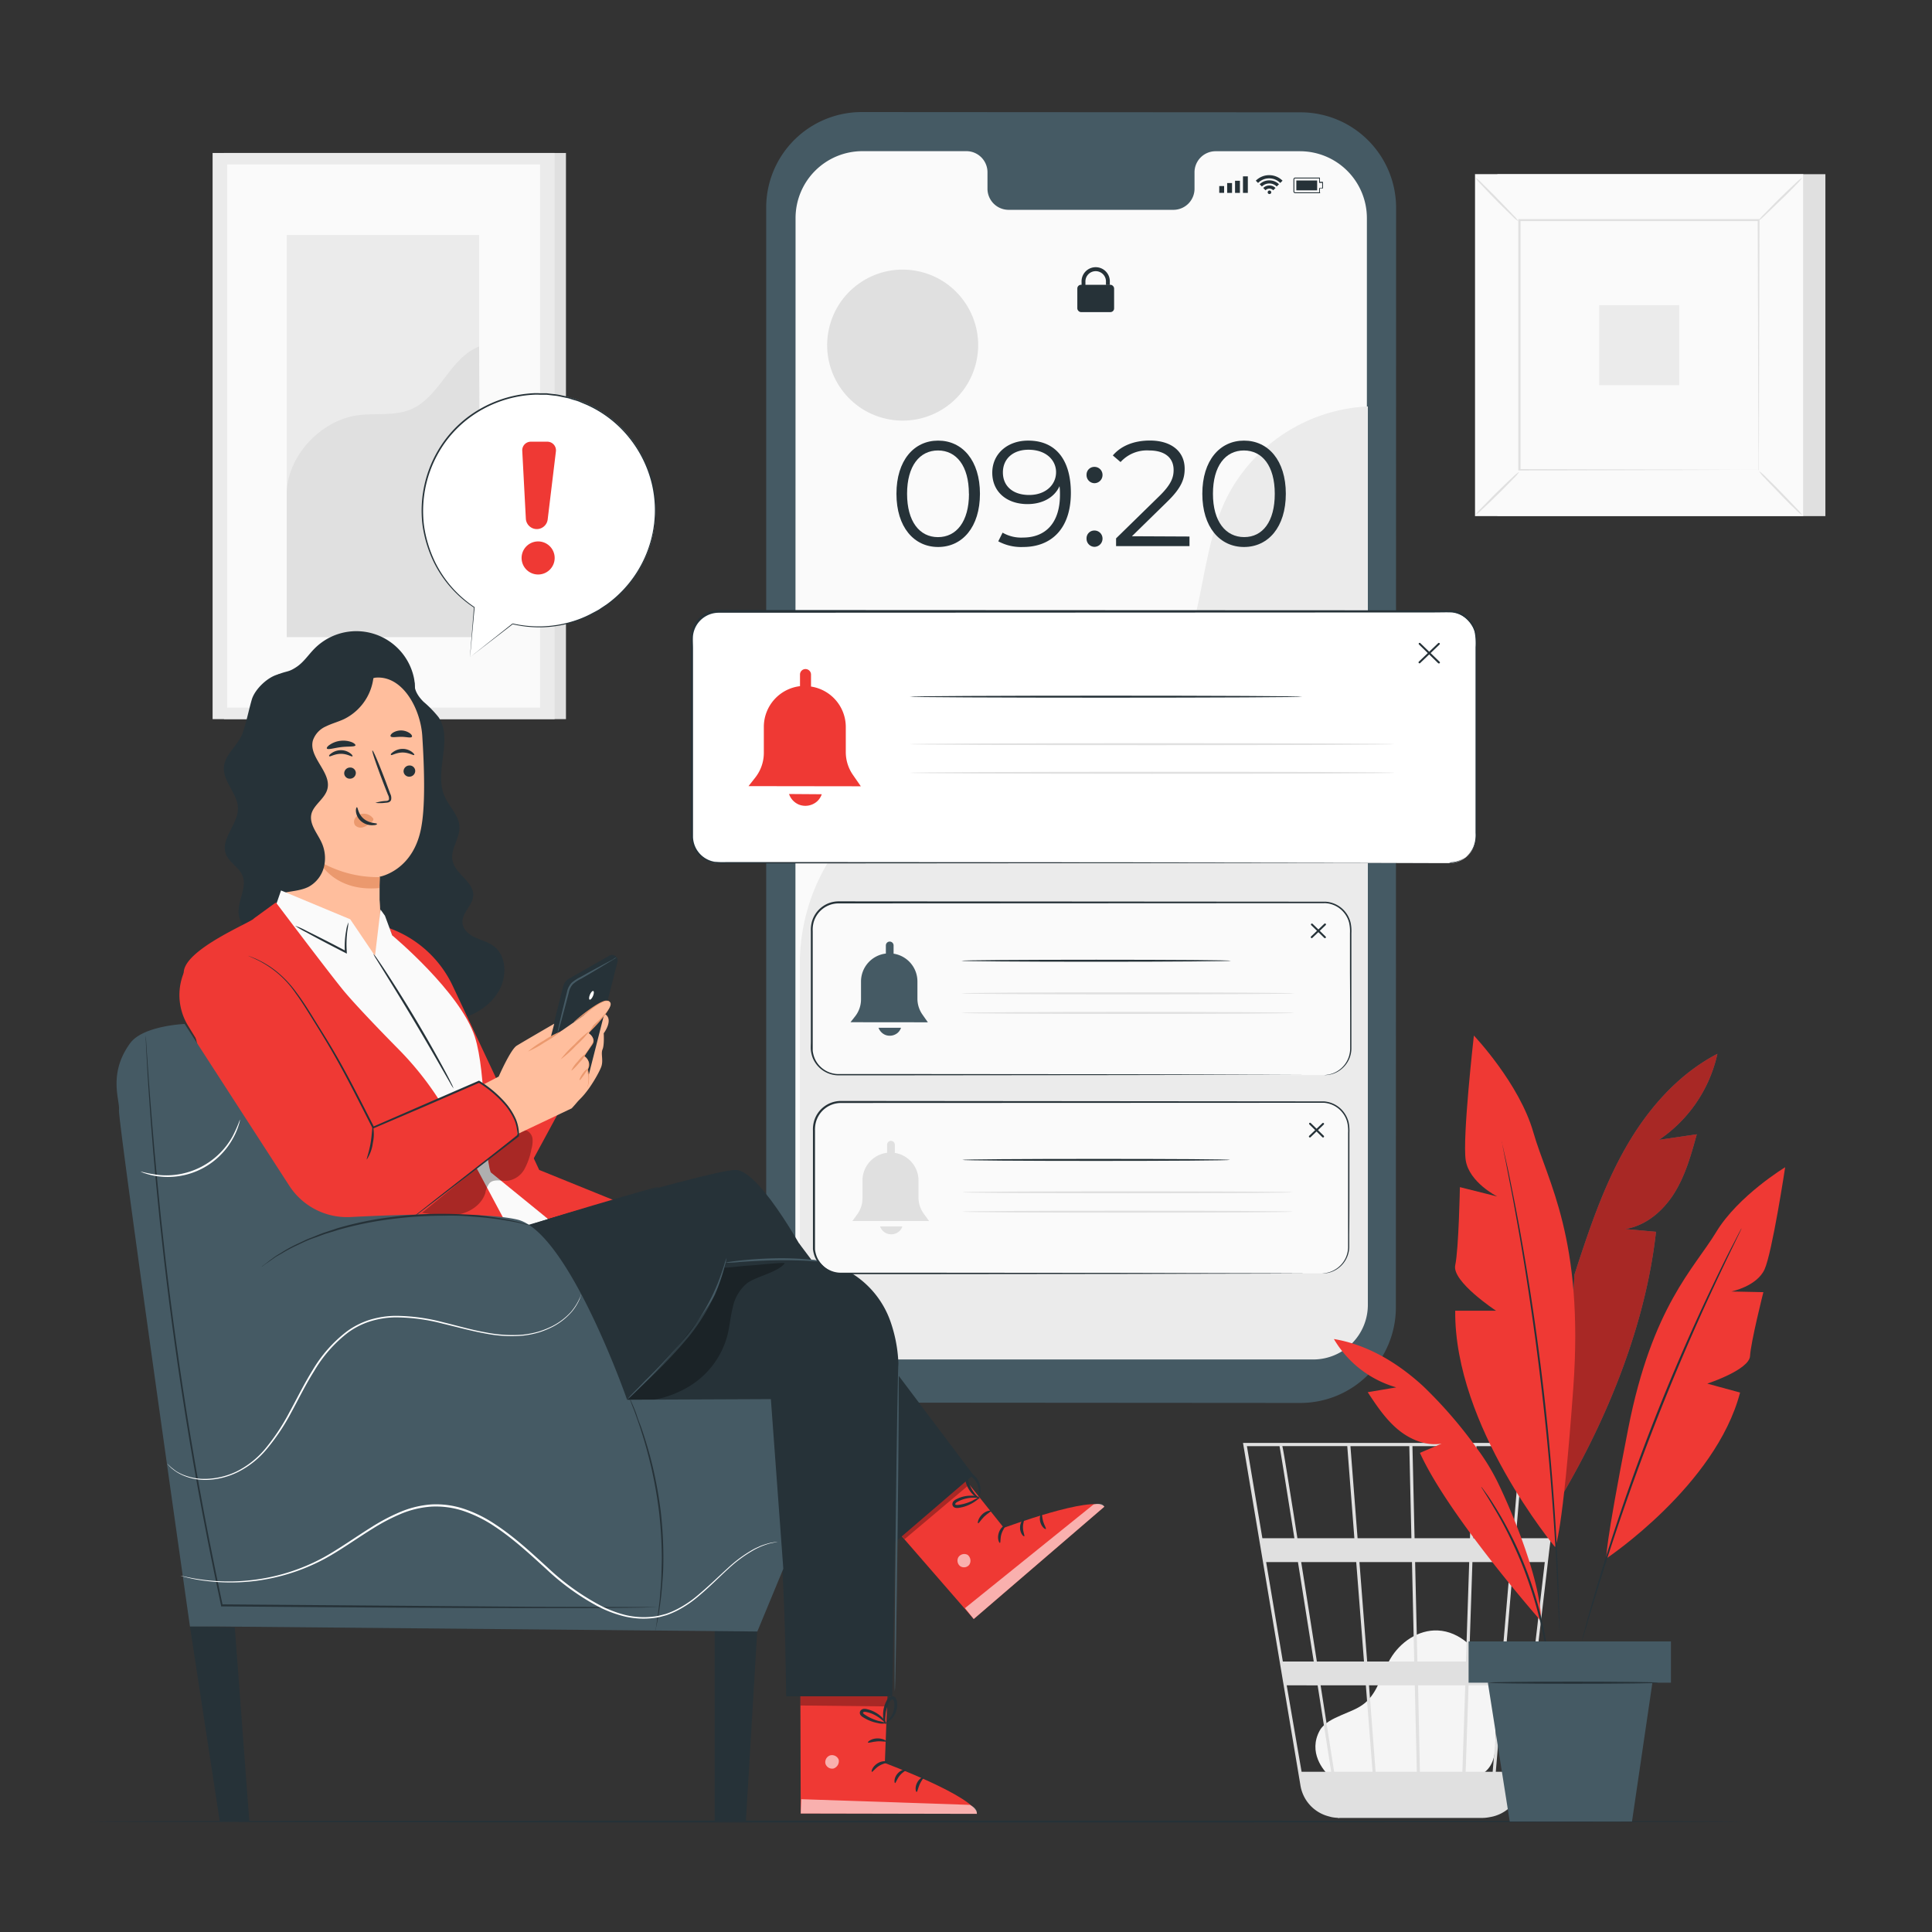 <svg xmlns="http://www.w3.org/2000/svg" viewBox="0 0 500 500"><rect x="0" y="0" width="500" height="500" fill="#333333" stroke="none"/><g id="freepik--background-complete--inject-52"><rect x="57.96" y="39.59" width="88.51" height="146.52" style="fill:#e0e0e0"></rect><rect x="55.02" y="39.59" width="88.51" height="146.52" style="fill:#ebebeb"></rect><rect x="58.79" y="42.56" width="80.98" height="140.57" style="fill:#fafafa"></rect><rect x="74.21" y="60.83" width="49.79" height="104.04" style="fill:#ebebeb"></rect><path d="M74.21,128.05c-.12-9.72,8.62-19.21,18.24-20.56,4.59-.65,9.47.26,13.76-1.5,7.65-3.14,10.09-13.31,17.79-16.32l.35,75.2H74.21Z" style="fill:#e0e0e0"></path><rect x="387.52" y="45.08" width="84.89" height="88.49" style="fill:#e0e0e0"></rect><rect x="381.77" y="45.08" width="84.89" height="88.49" style="fill:#fafafa"></rect><path d="M466.68,133.59H381.74V45.05h84.94Zm-84.89-.05h84.84V45.1H381.79Z" style="fill:#e0e0e0"></path><rect x="393.18" y="56.97" width="62.07" height="64.7" style="fill:#fafafa"></rect><path d="M393.18,122.1a9.77,9.77,0,0,1-1.53,1.78c-1,1.05-2.39,2.46-3.95,4s-3,2.91-4.05,3.88a9.63,9.63,0,0,1-1.8,1.5,10.18,10.18,0,0,1,1.53-1.78c1-1,2.38-2.46,3.95-4s3-2.92,4.06-3.89A9.82,9.82,0,0,1,393.18,122.1Z" style="fill:#e0e0e0"></path><path d="M455.25,121.94a10.63,10.63,0,0,1,1.78,1.53c1,1,2.46,2.39,4,4s2.9,3,3.88,4.06a9.43,9.43,0,0,1,1.49,1.79,10,10,0,0,1-1.77-1.52c-1.05-1-2.47-2.39-4-4s-2.92-3-3.89-4.06A9.44,9.44,0,0,1,455.25,121.94Z" style="fill:#e0e0e0"></path><path d="M455.08,57.15a9.77,9.77,0,0,1,1.53-1.78c1-1,2.38-2.47,3.94-4s3-2.91,4.06-3.89A10.38,10.38,0,0,1,466.4,46a10,10,0,0,1-1.52,1.77c-1,1.05-2.39,2.47-4,4s-3,2.92-4.06,3.89A11.09,11.09,0,0,1,455.08,57.15Z" style="fill:#e0e0e0"></path><path d="M393,57.3a9.77,9.77,0,0,1-1.78-1.53c-1.05-1-2.46-2.38-4-3.94s-2.91-3-3.88-4.06a10.21,10.21,0,0,1-1.5-1.79,9.8,9.8,0,0,1,1.78,1.52c1,1,2.46,2.39,4,4s2.92,3,3.89,4.06A9.86,9.86,0,0,1,393,57.3Z" style="fill:#e0e0e0"></path><path d="M455.08,121.67a1.92,1.92,0,0,1,0-.31c0-.22,0-.52,0-.91,0-.81,0-2,0-3.49,0-3.06,0-7.52-.06-13.18,0-11.34-.07-27.48-.12-46.81l.24.24-61.89,0h0l.27-.28c0,23.75,0,46,0,64.7l-.24-.23,44.82.12,12.58.06,3.34,0h1.16a1.45,1.45,0,0,1-.28,0H454l-3.29,0-12.53.06-45,.12h-.24v-.24c0-18.73,0-40.95,0-64.7V56.7h.29l61.89,0h.24V57c-.06,19.4-.1,35.59-.13,47,0,5.64,0,10.08-.06,13.13q0,2.25,0,3.45c0,.37,0,.66,0,.87S455.08,121.68,455.08,121.67Z" style="fill:#e0e0e0"></path><rect x="413.86" y="78.97" width="20.71" height="20.71" style="fill:#ebebeb"></rect><path d="M344.2,459.75c-1.76-1.51-5.7-6.3-2.66-11.88,1.11-2,3.48-3.06,5.61-4s4.39-1.68,6.16-3.19c3.34-2.84,4.26-7.55,6.48-11.34,2.54-4.35,7.29-7.61,12.31-7.38,5.74.26,10.53,4.95,12.7,10.3s2.25,11.29,2.3,17.07c0,3.19-.12,6.79-2.47,8.95-2.16,2-5.41,2-8.35,1.92l-31.39-1" style="fill:#f5f5f5"></path><path d="M404.25,373.43H321.69l14.87,88.67a9.9,9.9,0,0,0,7.05,7.9l.29.08c.24.06.48.14.73.19a10.41,10.41,0,0,0,1.68.19l0,.09.4-.07h36.8a10.4,10.4,0,0,0,2-.2,9.94,9.94,0,0,0,8.35-8.67l7.17-61.1.32-2.43h0l2.83-24.19ZM388.67,430H380.2l.86-25.73h9.81Zm3-25.73h8.12l-3,25.73H389.5Zm-24.2,54.26L367,436.16h12.21l-.75,22.36ZM354.3,436.16h11.85l.52,22.36H356Zm.92,22.36h-9.94c-.95-6-2.18-13.88-3.51-22.36h11.71ZM353.82,430l-2-25.73h13.6L366,430Zm13,0-.59-25.73h14L379.38,430Zm-.73-31.91-.55-23.83h15.68l-.79,23.83Zm-.82,0H351.34l-1.85-23.83h15.24Zm-14.76,0H335.77c-.52-3.29-1-6.4-1.46-9.21-1.54-9.63-2.12-13.26-2.44-14.62h16.8Zm.48,6.18L353,430H340.8c-.41-2.61-.82-5.25-1.24-7.89-.95-6.08-1.91-12.15-2.81-17.84ZM340,430h-8l-4.32-25.73h8.23C337.18,412.21,338.57,421.06,340,430Zm1,6.17c1.22,7.74,2.41,15.37,3.51,22.36h-7.66L333,436.16Zm38.31,22.36.75-22.36h8.15l-1.91,22.36Zm2-60.44.79-23.83h11.39l-2,23.83Zm-50.17-23.83c.33,1.72,1.83,11.1,3.85,23.83h-8.29l-4-23.83Zm62.35,84.27h-6.38L389,436.16h7.09Zm7.09-60.44h-8.31l2-23.83h9.07Z" style="fill:#e0e0e0"></path></g><g id="freepik--Floor--inject-52"><path d="M451.24,471.41c0,.15-95.93.26-214.24.26s-214.26-.11-214.26-.26,95.91-.26,214.26-.26S451.24,471.27,451.24,471.41Z" style="fill:#263238"></path></g><g id="freepik--Device--inject-52"><path d="M336.51,363.08,223,363a24.73,24.73,0,0,1-24.71-24.73l0-284.56A24.73,24.73,0,0,1,223.09,29l113.51.07a24.73,24.73,0,0,1,24.71,24.73l-.06,284.55A24.72,24.72,0,0,1,336.51,363.08Z" style="fill:#455a64"></path><path d="M336.48,39.14h-22a5.46,5.46,0,0,0-5.34,5.58v4a5.46,5.46,0,0,1-5.34,5.58l-42.9,0a5.47,5.47,0,0,1-5.34-5.59v-4a5.47,5.47,0,0,0-5.34-5.59h-27a17.31,17.31,0,0,0-17.33,17.31l-.05,277.75a17.32,17.32,0,0,0,17.3,17.32l113.28.06a17.31,17.31,0,0,0,17.33-17.31l0-277.75A17.32,17.32,0,0,0,336.48,39.14Z" style="fill:#fafafa"></path><rect x="315.54" y="48.15" width="1.26" height="1.76" style="fill:#263238"></rect><rect x="317.59" y="47.37" width="1.26" height="2.55" style="fill:#263238"></rect><rect x="319.63" y="46.78" width="1.26" height="3.14" style="fill:#263238"></rect><rect x="321.68" y="45.64" width="1.26" height="4.28" style="fill:#263238"></rect><path d="M341.51,50H335.2a.46.46,0,0,1-.46-.45V46.41a.45.45,0,0,1,.45-.45h6.32a.11.11,0,0,1,.08,0,.16.16,0,0,1,0,.09v1h.68a.12.12,0,0,1,.12.12v1.51a.12.12,0,0,1-.12.11h-.68v1A.11.11,0,0,1,341.51,50Zm-.12-3.81h-6.2a.22.22,0,0,0-.22.22v3.14a.22.22,0,0,0,.23.22h6.19v-1a.12.12,0,0,1,.12-.12h.67V47.34h-.67a.11.11,0,0,1-.12-.11Z" style="fill:#263238"></path><polygon points="335.49 49.26 335.49 46.71 340.88 46.71 340.88 47.86 340.88 48.11 340.88 49.26 335.49 49.26" style="fill:#263238"></polygon><path d="M329,49.76a.47.47,0,0,0-.46-.46.46.46,0,0,0-.46.46.45.45,0,0,0,.46.46A.46.46,0,0,0,329,49.76Z" style="fill:#263238"></path><path d="M326.92,48.65l.59.59a1.39,1.39,0,0,1,2,0l.59-.59A2.22,2.22,0,0,0,328.5,48,2.25,2.25,0,0,0,326.92,48.65Z" style="fill:#263238"></path><path d="M328.5,46.68a3.52,3.52,0,0,0-2.5,1l.58.59a2.72,2.72,0,0,1,3.83,0l.59-.59A3.54,3.54,0,0,0,328.5,46.68Z" style="fill:#263238"></path><path d="M325,46.76l.59.59a4.06,4.06,0,0,1,5.74,0l.59-.59a4.9,4.9,0,0,0-6.92,0Z" style="fill:#263238"></path><rect x="278.81" y="73.7" width="9.52" height="7.07" rx="0.95" style="fill:#263238"></rect><path d="M280.91,74.16h-1V73a3.66,3.66,0,1,1,7.31,0v.76h-1V73a2.66,2.66,0,1,0-5.31,0Z" style="fill:#263238"></path><path d="M207,248.89a51,51,0,0,1,26.18-44c11-6,23.82-7.56,36.05-10.37s24.91-7.45,32.47-17.46c10.22-13.53,8.27-32.76,15.65-48A43.19,43.19,0,0,1,354,105.19V337.7a14.13,14.13,0,0,1-14.13,14.13H221.15A14.14,14.14,0,0,1,207,337.7Z" style="fill:#ebebeb"></path><path d="M232,127.79c0-8.62,4.52-13.76,10.79-13.76s10.82,5.14,10.82,13.76-4.56,13.77-10.82,13.77S232,136.41,232,127.79Zm18.75,0c0-7.23-3.25-11.21-8-11.21s-8,4-8,11.21,3.25,11.22,8,11.22S250.77,135,250.77,127.79Z" style="fill:#263238"></path><path d="M277.14,127.56c0,9.2-5,14-12.37,14a12.45,12.45,0,0,1-6.42-1.47l1.12-2.24a9.56,9.56,0,0,0,5.26,1.27c5.84,0,9.59-3.75,9.59-11.1,0-.61,0-1.39-.12-2.2-1.35,3-4.52,4.64-8.27,4.64-5.38,0-9.13-3.17-9.13-8.12s4-8.31,9.24-8.31C273.23,114,277.14,119,277.14,127.56Zm-3.83-5.37c0-3-2.47-5.8-7.15-5.8-3.91,0-6.61,2.28-6.61,5.87s2.63,5.84,6.8,5.84S273.31,125.55,273.31,122.19Z" style="fill:#263238"></path><path d="M281.2,122.92a2,2,0,0,1,2.05-2.09,2.07,2.07,0,0,1,2.08,2.09,2.11,2.11,0,0,1-2.08,2.13A2.08,2.08,0,0,1,281.2,122.92Zm0,16.47a2,2,0,0,1,2.05-2.09,2.07,2.07,0,0,1,2.08,2.09,2.11,2.11,0,0,1-2.08,2.13A2.08,2.08,0,0,1,281.2,139.39Z" style="fill:#263238"></path><path d="M307.84,138.85v2.48h-19v-2l11.25-11c3.06-3,3.64-4.83,3.64-6.69,0-3.13-2.21-5.06-6.34-5.06a9.2,9.2,0,0,0-7.39,3l-2-1.71c2.09-2.47,5.45-3.86,9.59-3.86,5.49,0,9,2.78,9,7.3,0,2.6-.81,4.92-4.45,8.47l-9.2,9Z" style="fill:#263238"></path><path d="M311.16,127.79c0-8.62,4.52-13.76,10.79-13.76s10.82,5.14,10.82,13.76-4.56,13.77-10.82,13.77S311.16,136.41,311.16,127.79Zm18.75,0c0-7.23-3.25-11.21-8-11.21s-8,4-8,11.21S317.23,139,322,139,329.91,135,329.91,127.79Z" style="fill:#263238"></path><circle cx="233.63" cy="89.32" r="19.54" transform="translate(97.19 298.96) rotate(-77.87)" style="fill:#e0e0e0"></circle></g><g id="freepik--Character--inject-52"><path d="M127.65,244.76c-1.41-1-3.15-1.42-4.72-2.16s-3.09-2-3.24-3.76c-.21-2.56,2.61-4.49,2.78-7,.23-3.61-4.65-5.58-5.36-9.12-.59-2.94,1.9-5.71,1.8-8.71s-2.7-5.23-3.88-8c-2.76-6.38,2.32-14.61-1.53-20.4a28.87,28.87,0,0,0-3.9-4c-1.32-1.32-2.47-3-2.31-4.91l-7.22-3.28c-2.42-3.7-7.91-3.84-12-2.26s-7.75,4.41-12,5.47c-2.08.51-1.78-2.57-3.88-2.14-2.77.56-6.16,3.79-7,6.47-.84,2.87-1.43,6.05-2.45,8.87-1.13,3.11-4.46,5.28-4.78,8.58-.36,3.84,3.61,7,3.62,10.84,0,4.15-4.58,7.87-3.12,11.76.84,2.22,3.4,3.41,4.3,5.61,1.23,3-1.22,6.38-1,9.65s2.94,5.67,5.51,7.63A115.91,115.91,0,0,0,99.7,261.72c5.07,1.74,10.41,3.07,15.75,2.59s10.71-3,13.51-7.62C131.25,252.94,131.23,247.33,127.65,244.76Z" style="fill:#263238"></path><path d="M107,174.89a15.24,15.24,0,0,0-25.64-7c-1.54,1.56-2.76,3.47-4.58,4.69-2.06,1.39-2.36,1-4.66,1.89s-6.53,7.32-6.46,9.8l-1.15,10.86c.09,2.54,3.36,4,5.76,3.14s4-3.08,5.28-5.28S78,188.41,80.1,187c3.45-2.43,8.13-1.59,12.26-.75s8.92,1.45,12.15-1.27C107.29,182.59,107.89,178.42,107,174.89Z" style="fill:#263238"></path><path d="M109.28,190.39c-.47-7.07-5.17-15.73-12.21-15l-22,5.61a4.14,4.14,0,0,0-3.69,4.21l2.47,53-.16,0s9,18.95,23.48,14.38c2.88-.91.26-8.06.84-11.3l.14,0c0-.38,0-.74,0-1.11a34.78,34.78,0,0,0,.09-7.28h0c0-4.28,0-6,0-6s9-1.52,10.87-13.3C110.1,207.85,109.79,198.24,109.28,190.39Z" style="fill:#ffbe9d"></path><path d="M107.46,199.47A1.51,1.51,0,0,1,106,201a1.45,1.45,0,0,1-1.56-1.36,1.52,1.52,0,0,1,1.46-1.53A1.44,1.44,0,0,1,107.46,199.47Z" style="fill:#263238"></path><path d="M107.2,195.39c-.18.2-1.33-.64-3-.64s-2.81.83-3,.63.1-.45.62-.82a4.17,4.17,0,0,1,2.4-.75,4,4,0,0,1,2.35.76C107.12,195,107.3,195.3,107.2,195.39Z" style="fill:#263238"></path><path d="M92.09,200a1.5,1.5,0,0,1-1.45,1.52,1.44,1.44,0,0,1-1.56-1.36,1.5,1.5,0,0,1,1.45-1.52A1.44,1.44,0,0,1,92.09,200Z" style="fill:#263238"></path><path d="M91.22,195.73c-.18.2-1.33-.65-3-.64s-2.81.83-3,.63.1-.45.62-.83a4.22,4.22,0,0,1,2.4-.74,4,4,0,0,1,2.35.75C91.14,195.29,91.31,195.64,91.22,195.73Z" style="fill:#263238"></path><path d="M97.15,207.78a10.41,10.41,0,0,1,2.64-.49c.41,0,.81-.12.88-.41a2.2,2.2,0,0,0-.28-1.23c-.4-1-.81-2.05-1.24-3.16-1.71-4.49-3-8.19-2.77-8.26s1.72,3.52,3.43,8c.41,1.11.81,2.17,1.18,3.18a2.4,2.4,0,0,1,.22,1.63,1.05,1.05,0,0,1-.68.61,3.35,3.35,0,0,1-.7.1A10.92,10.92,0,0,1,97.15,207.78Z" style="fill:#263238"></path><path d="M98.32,227a30,30,0,0,1-15.79-4.17s3.84,8.08,15.63,7Z" style="fill:#eb996e"></path><path d="M96.47,211.7a2.92,2.92,0,0,0-2.63-1.09,2.66,2.66,0,0,0-1.84,1,1.69,1.69,0,0,0-.13,1.94,2,2,0,0,0,2.14.53,6.11,6.11,0,0,0,2.07-1.24,1.78,1.78,0,0,0,.46-.49.53.53,0,0,0,0-.6" style="fill:#eb996e"></path><path d="M92.37,208.91c.26,0,.27,1.75,1.78,3s3.39,1.05,3.41,1.3-.42.34-1.21.36a4.43,4.43,0,0,1-2.85-1,3.84,3.84,0,0,1-1.38-2.51C92.05,209.34,92.25,208.9,92.37,208.91Z" style="fill:#263238"></path><path d="M92,192.88c-.16.45-1.79.24-3.69.47s-3.45.76-3.71.37c-.11-.19.16-.61.78-1a6.15,6.15,0,0,1,2.74-1,6.27,6.27,0,0,1,2.89.34C91.66,192.33,92,192.67,92,192.88Z" style="fill:#263238"></path><path d="M106.59,190.69c-.28.37-1.4,0-2.75,0s-2.48.26-2.75-.13c-.11-.19.07-.56.56-.91a4,4,0,0,1,4.44.13C106.56,190.13,106.72,190.51,106.59,190.69Z" style="fill:#263238"></path><path d="M96.68,172.41l-1-1.28a75.72,75.72,0,0,0-19.82,5.06c-2.54,1-5.1,2.26-6.84,4.38-2.38,2.91-2.76,6.93-3,10.68-1,14.3-1.89,29,2.61,42.63,1.08-1.74,3.2-2.52,5.21-2.91s4.12-.52,6-1.45a8.11,8.11,0,0,0,4-5.16,9.67,9.67,0,0,0-.73-6.56c-1.09-2.27-3-4.46-2.56-6.93s3.46-4.06,4.16-6.6c1.21-4.39-5-8.33-3.71-12.71A6.15,6.15,0,0,1,84.33,188c1.5-.75,3.15-1.17,4.67-1.88A13.78,13.78,0,0,0,96.68,172.41Z" style="fill:#263238"></path><path d="M156.16,262.23l-13.78,21.44a5.51,5.51,0,0,0,4.84,2.4c3.32-.14,7.88-8.42,8.42-10.09s-.19-3.29.3-4.41.3-4.18.3-4.18C156.17,267.57,159.22,263.49,156.16,262.23Z" style="fill:#ffbe9d"></path><path d="M138.57,283.66l7.18-28.39a3.26,3.26,0,0,1,1.53-2l10.43-5.95a1.44,1.44,0,0,1,1.87.41h0a1.44,1.44,0,0,1,.23,1.19l-7.6,29.88Z" style="fill:#263238"></path><polygon points="134.95 305.66 151.62 274.87 145.34 266.74 121.88 284.54 128.03 301.46 134.95 305.66" style="fill:#EF3934"></polygon><path d="M151.82,281.55a7.19,7.19,0,0,0,.32-1.27,9.47,9.47,0,0,0-.35-3.56l0-.07,0-.07A1.92,1.92,0,0,0,152,275a3.06,3.06,0,0,0-1.17-1.45l-.18-.12.12-.19,1.89-2.82a3.63,3.63,0,0,0,.44-.73,1,1,0,0,0-.06-.74,3.54,3.54,0,0,0-1.16-1.32l-.24-.17.19-.22c.51-.58,1.08-1.16,1.65-1.75a37.25,37.25,0,0,0,2.75-3.17,9.55,9.55,0,0,0,1-1.63,2.48,2.48,0,0,0,.25-.82c0-.26-.1-.4-.25-.43h-.06a1.85,1.85,0,0,0-.94.15,10.38,10.38,0,0,0-1,.43c-.61.33-1.18.67-1.7,1-1,.68-1.95,1.32-2.68,1.85l-1.71,1.24a2.82,2.82,0,0,1-.63.42,2.85,2.85,0,0,1,.54-.53c.37-.33.92-.79,1.63-1.36s1.59-1.23,2.63-1.94c.53-.36,1.09-.72,1.72-1.07a8.41,8.41,0,0,1,1-.47,2,2,0,0,1,1.25-.17h-.06a.82.82,0,0,1,.7.92,2.9,2.9,0,0,1-.28,1,9.68,9.68,0,0,1-1.06,1.73,34.3,34.3,0,0,1-2.78,3.23c-.57.59-1.14,1.17-1.65,1.74l0-.39a4,4,0,0,1,1.34,1.56,1.52,1.52,0,0,1,.06,1.09,3.8,3.8,0,0,1-.5.83c-.68,1-1.33,1.94-1.94,2.82l0-.32a3.46,3.46,0,0,1,1.3,1.7,2.31,2.31,0,0,1-.27,1.89l0-.14a8.89,8.89,0,0,1,.19,3.68,3.61,3.61,0,0,1-.31.95C151.9,281.46,151.84,281.56,151.82,281.55Z" style="fill:#eb996e"></path><path d="M159.58,247.72a4.23,4.23,0,0,1-.86.6c-.57.36-1.4.87-2.44,1.49L152.63,252l-2.16,1.25a10,10,0,0,0-2.18,1.43,4.46,4.46,0,0,0-1.1,2.25c-.22.84-.43,1.64-.63,2.42l-1.09,4.09c-.32,1.16-.59,2.1-.79,2.74a4.1,4.1,0,0,1-.35,1,3.63,3.63,0,0,1,.16-1c.13-.66.35-1.61.62-2.78s.62-2.6,1-4.12q.28-1.17.6-2.43a5,5,0,0,1,1.22-2.5,11.16,11.16,0,0,1,2.3-1.5l2.18-1.22,3.7-2c1.06-.58,1.92-1,2.52-1.34A3.92,3.92,0,0,1,159.58,247.72Z" style="fill:#455a64"></path><path d="M152.67,257.42c-.26.62-.29,1.2-.07,1.29s.61-.33.87-.95.29-1.19.07-1.29S152.93,256.81,152.67,257.42Z" style="fill:#fff"></path><path d="M100.75,240.21h0a29,29,0,0,1,16.42,14.95l22.38,47.62,19.28,7.82-17,4.89L126.73,304.4Z" style="fill:#EF3934"></path><path d="M141.85,315.49l-8.12,6.26L93.21,280.07,70.05,238.23l2.68-7.78,17.91,7.46,6.41,9.48,1.43-12L99.63,237l1.87,5.07s17.58,14.63,21.38,26.22C126,278,125.05,298,127,303.4Z" style="fill:#fafafa"></path><path d="M65.71,237.69c-.27.81-17.32,7.66-18.13,13.63s12.25,52.13,12.25,52.13l20.71,18.3h53.19l-16.87-31.59A80.22,80.22,0,0,0,103.2,271.6c-5-5.06-11-11.32-14.14-15.05-3.37-4.05-17.66-23-17.66-23Z" style="fill:#EF3934"></path><path d="M76.38,239.58a21.1,21.1,0,0,1,3,1.35c1.83.9,4.34,2.16,7.1,3.59l3.14,1.64-.36.24a22.72,22.72,0,0,1,.33-5.58,7.67,7.67,0,0,1,.59-2.11,21.73,21.73,0,0,1-.28,2.16,27.34,27.34,0,0,0-.15,5.49l0,.44-.39-.2L86.26,245c-2.76-1.43-5.24-2.75-7-3.73A21.85,21.85,0,0,1,76.38,239.58Z" style="fill:#263238"></path><path d="M117.38,281.68a10.07,10.07,0,0,1-.85-1.35l-2.17-3.77c-1.82-3.19-4.36-7.58-7.22-12.39s-5.53-9.12-7.46-12.24l-2.29-3.7a9.65,9.65,0,0,1-.78-1.39,8.47,8.47,0,0,1,1,1.28c.59.84,1.42,2.07,2.43,3.61,2,3.07,4.72,7.36,7.6,12.18s5.35,9.24,7.09,12.47c.88,1.62,1.57,2.93,2,3.85A9.74,9.74,0,0,1,117.38,281.68Z" style="fill:#263238"></path><g style="opacity:0.3"><path d="M109.19,313.86c3.09.52,6.26,1,9.34.46s6.09-2.53,7.06-5.51a5.86,5.86,0,0,1,1.15-2.67c1.19-1.1,3.09-.42,4.7-.57a5.89,5.89,0,0,0,4.28-3,17.33,17.33,0,0,0,1.79-5.09,7.72,7.72,0,0,0,.32-2.65,2.66,2.66,0,0,0-1.38-2.15c-1.22-.55-2.6.25-3.68,1C124,300,116,307.34,108,314.64"></path></g><path d="M129.06,278.62s3.05-7,4.67-8,9.71-5.69,9.71-5.69l-1,3.85,7.91-5.49c1-.65,6.61-5.78,7.61-3.78.73,1.44-3.88,5.24-4.5,6.09-1.54,2.11-1,1.92-1,1.92s1.67,1,.83,2.5a33.57,33.57,0,0,1-2.26,3.32s2.2.78.92,3.64a7.68,7.68,0,0,1,.22,3.67c-.36,2.14-4.22,6.19-4.22,6.19L128.65,296l-7.76-13.16Z" style="fill:#ffbe9d"></path><path d="M84.25,265.46,96.59,291.8,124,279.92s11.35,6.62,9.78,13.86L109.08,314a22.06,22.06,0,0,1-16.69,4.85h0a22.08,22.08,0,0,1-15.77-9.79L58.78,281.94l-10-16.31a15.22,15.22,0,0,1,.42-16.87,12.29,12.29,0,0,1,3.52-3.31C57.19,242.74,70.43,241.56,84.25,265.46Z" style="fill:#EF3934"></path><path d="M144.93,267a23.07,23.07,0,0,1-4,2.77,24.27,24.27,0,0,1-4.28,2.35,25.39,25.39,0,0,1,4-2.77A25.23,25.23,0,0,1,144.93,267Z" style="fill:#eb996e"></path><path d="M152.64,266.74a27.44,27.44,0,0,1-3.59,3.88,29.62,29.62,0,0,1-3.93,3.53,28.76,28.76,0,0,1,3.59-3.88A29.48,29.48,0,0,1,152.64,266.74Z" style="fill:#eb996e"></path><path d="M151.61,272.68a8.63,8.63,0,0,1-1.68,2.35c-1,1.21-2,2.13-2.06,2a8.77,8.77,0,0,1,1.69-2.36A8.64,8.64,0,0,1,151.61,272.68Z" style="fill:#eb996e"></path><path d="M152,276.68c.11.09-.32.73-.86,1.51s-1,1.4-1.13,1.33.17-.81.73-1.61S151.87,276.59,152,276.68Z" style="fill:#eb996e"></path><path d="M104.88,316.64s0-.05.12-.12l.39-.33,1.55-1.25,5.92-4.68L134,293.72l-.09.17a10.35,10.35,0,0,0-.77-4,16.8,16.8,0,0,0-2.27-3.71,29,29,0,0,0-7-6l.23,0-14.17,6.16L96.69,292l-.22.09-.11-.21c-3.63-7.15-7-13.87-10.38-19.71-1.69-2.93-3.36-5.64-4.94-8.17s-3-4.87-4.49-6.89a25.45,25.45,0,0,0-8.52-7.9c-.59-.35-1.14-.62-1.62-.85s-.87-.42-1.21-.56l-.74-.33a1.27,1.27,0,0,1-.25-.12A24.43,24.43,0,0,1,72.29,252a29,29,0,0,1,4.53,5c1.5,2,3,4.36,4.55,6.88s3.29,5.22,5,8.15c3.44,5.84,6.81,12.56,10.46,19.7l-.33-.12,13.19-5.74,14.17-6.15.12-.05.11.07a29.44,29.44,0,0,1,7.12,6.14,17.84,17.84,0,0,1,2.33,3.83,11.22,11.22,0,0,1,.79,4.24v.1l-.09.07L113,310.47l-6,4.58-1.59,1.2-.42.3Z" style="fill:#263238"></path><path d="M94.93,300.08c-.15-.06.61-1.94,1-4.37s.4-4.46.56-4.47a10.33,10.33,0,0,1,0,4.56A10.18,10.18,0,0,1,94.93,300.08Z" style="fill:#263238"></path><path d="M245.46,377.45l14.33,17.95s23.06-8.53,26-5.47L252,419l-23.47-27Z" style="fill:#EF3934"></path><g style="opacity:0.6"><path d="M248.08,402.92a1.81,1.81,0,0,0,.4,2.39,1.75,1.75,0,0,0,2.38-.37,1.93,1.93,0,0,0-.44-2.54,1.82,1.82,0,0,0-2.43.67" style="fill:#fff"></path></g><g style="opacity:0.6"><path d="M252,419l-2.26-2.82L283,389.36s2.07-.64,2.81.57Z" style="fill:#fff"></path></g><path d="M260.19,394.76c.14.17-.62,1-1,2.18s-.19,2.3-.4,2.36-.78-1.1-.32-2.58S260.1,394.58,260.19,394.76Z" style="fill:#263238"></path><path d="M265,393.18c.17.13-.3,1-.26,2.21s.51,2.05.34,2.19-1.08-.71-1.1-2.18S264.86,393,265,393.18Z" style="fill:#263238"></path><path d="M270.66,395.7c-.12.16-1.06-.47-1.42-1.73s.12-2.29.3-2.22.13,1,.43,2S270.81,395.54,270.66,395.7Z" style="fill:#263238"></path><path d="M256.47,391c.06.21-.89.64-1.77,1.5s-1.35,1.78-1.56,1.72,0-1.26,1-2.26S256.44,390.83,256.47,391Z" style="fill:#263238"></path><g style="opacity:0.3"><polygon points="248.3 381.01 250.85 384.21 234.11 398.33 231.69 395.55 248.3 381.01"></polygon></g><path d="M253.51,387.47c.07.06-.5.72-1.7,1.44a9.92,9.92,0,0,1-2.23,1,11.82,11.82,0,0,1-1.42.32,2.85,2.85,0,0,1-.85,0,1,1,0,0,1-.83-.82,1.18,1.18,0,0,1,.4-1,2.51,2.51,0,0,1,.71-.46,7.95,7.95,0,0,1,3.8-.86,3.71,3.71,0,0,1,2.18.52c0,.12-.86-.07-2.17,0a9.44,9.44,0,0,0-2.24.45,8.22,8.22,0,0,0-1.23.54c-.44.21-.75.47-.7.71,0,.09,0,.11.2.15a2.35,2.35,0,0,0,.63,0,13.08,13.08,0,0,0,1.33-.25,12.85,12.85,0,0,0,2.17-.78A14.42,14.42,0,0,1,253.51,387.47Z" style="fill:#263238"></path><path d="M253.5,387.89c0,.07-.87-.24-1.85-1.26a7.18,7.18,0,0,1-1.81-3.45,1.84,1.84,0,0,1,.35-1.78,1,1,0,0,1,1.11-.13,3,3,0,0,1,.71.47,5.08,5.08,0,0,1,1.75,3.51c.1,1.44-.42,2.23-.49,2.19a16,16,0,0,0,0-2.13,5,5,0,0,0-.83-2.05,4.31,4.31,0,0,0-.87-.95c-.36-.31-.74-.49-.85-.34a1.29,1.29,0,0,0-.11,1.07,6.25,6.25,0,0,0,.37,1.27,8,8,0,0,0,1.12,2C252.86,387.32,253.57,387.78,253.5,387.89Z" style="fill:#263238"></path><path d="M229.89,432.79,229,456.27s23.57,8.79,23.83,13.15l-45.6-.09-.11-36.65Z" style="fill:#EF3934"></path><g style="opacity:0.6"><path d="M214.9,454.27a1.86,1.86,0,0,0-1.29,2.12,1.81,1.81,0,0,0,2.1,1.3,2,2,0,0,0,1.35-2.26,1.86,1.86,0,0,0-2.32-1.11" style="fill:#fff"></path></g><g style="opacity:0.6"><path d="M207.23,469.33l.14-3.7L251,467.1s2,.89,1.8,2.32Z" style="fill:#fff"></path></g><path d="M229.74,456c0,.22-1.12.32-2.22,1s-1.68,1.64-1.89,1.55.13-1.37,1.48-2.21S229.79,455.84,229.74,456Z" style="fill:#263238"></path><path d="M234.52,458c0,.21-.92.59-1.68,1.53s-1,1.94-1.2,1.93-.36-1.27.61-2.42S234.51,457.82,234.52,458Z" style="fill:#263238"></path><path d="M237.22,463.76c-.2,0-.51-1.07.07-2.29s1.61-1.7,1.71-1.51-.56.83-1,1.84S237.44,463.74,237.22,463.76Z" style="fill:#263238"></path><path d="M229.35,450.67c-.1.2-1.12-.11-2.38,0s-2.24.48-2.35.29.83-1,2.31-1.06S229.46,450.49,229.35,450.67Z" style="fill:#263238"></path><g style="opacity:0.3"><polygon points="229.71 437.44 229.56 441.62 207.15 441.38 207.13 437.6 229.71 437.44"></polygon></g><path d="M229.44,445.92a4.18,4.18,0,0,1-2.28,0,10.48,10.48,0,0,1-3.7-1.44,2.61,2.61,0,0,1-.69-.54,1,1,0,0,1-.1-1.18,1.25,1.25,0,0,1,1-.51,3,3,0,0,1,.85.12,8.08,8.08,0,0,1,3.53,1.88c1.05,1,1.41,1.81,1.33,1.85s-.61-.62-1.68-1.43a9.44,9.44,0,0,0-2-1.15,7.7,7.7,0,0,0-1.31-.41c-.48-.13-.89-.13-1,.08s-.05.12.05.26a2.25,2.25,0,0,0,.51.39,9.93,9.93,0,0,0,1.2.69,12.31,12.31,0,0,0,2.21.85A16.94,16.94,0,0,1,229.44,445.92Z" style="fill:#263238"></path><path d="M229.15,446.24a3.58,3.58,0,0,1-.6-2.2,7.54,7.54,0,0,1,.9-3.89,1.9,1.9,0,0,1,1.46-1.15,1.07,1.07,0,0,1,1,.64,3.37,3.37,0,0,1,.24.84,5.21,5.21,0,0,1-1,3.89c-.9,1.18-1.83,1.45-1.85,1.37s.71-.54,1.39-1.67a5.25,5.25,0,0,0,.73-2.15,4.9,4.9,0,0,0,0-1.32c-.07-.48-.25-.87-.43-.82s-.62.36-.81.74a7.54,7.54,0,0,0-.56,1.24,8,8,0,0,0-.45,2.28C229,445.38,229.27,446.21,229.15,446.24Z" style="fill:#263238"></path><polygon points="206.77 321.75 251.89 381.71 230.78 399.84 209.06 371.43 206.77 321.75" style="fill:#263238"></polygon><path d="M111.23,324.62s72.6-22.12,79.25-21.84,19.27,24.29,19.27,24.29l-20.38-.74c-5.23,12.83-14.89,26-25.77,39.34l-41.67-1.94Z" style="fill:#263238"></path><path d="M170.57,307.14c0,.14-7.42,2.48-16.66,5.23s-16.77,4.86-16.81,4.72,7.41-2.48,16.66-5.22S170.53,307,170.57,307.14Z" style="fill:#263238"></path><path d="M187.44,325.94h20.38a24,24,0,0,1,22.61,16h0A37,37,0,0,1,232.49,356L230.9,439H203.47l-.5-26.5-3.47-50.37-23.75,1-13.46-.84Z" style="fill:#263238"></path><path d="M188.05,325.53a13.48,13.48,0,0,1-.39,1.75,43.71,43.71,0,0,1-1.44,4.68,47.16,47.16,0,0,1-3,6.6,52.76,52.76,0,0,1-5,7.39,134.12,134.12,0,0,1-11.08,11.71l-3.52,3.39a11,11,0,0,1-1.34,1.19,13.46,13.46,0,0,1,1.19-1.34c.79-.84,2-2,3.41-3.5a159.2,159.2,0,0,0,10.93-11.78,53.73,53.73,0,0,0,8.06-13.79c.72-1.92,1.27-3.5,1.59-4.6A11.15,11.15,0,0,1,188.05,325.53Z" style="fill:#455a64"></path><path d="M213,326.5a36.38,36.38,0,0,1-3.71-.18c-2.28-.13-5.44-.22-8.92-.15s-6.64.28-8.93.43a29.25,29.25,0,0,1-3.7.19,4,4,0,0,1,1-.21c.63-.1,1.55-.22,2.69-.35,2.28-.24,5.44-.51,9-.58a77.6,77.6,0,0,1,9,.31c1.14.1,2.06.23,2.7.33A4.11,4.11,0,0,1,213,326.5Z" style="fill:#455a64"></path><path d="M203.35,423.8a3.86,3.86,0,0,1-.08-.69c0-.51-.06-1.16-.11-2-.08-1.79-.19-4.27-.32-7.3-.27-6.16-.64-14.67-1.23-24.06s-1.29-17.89-1.8-24c-.25-3-.45-5.5-.59-7.28-.06-.82-.1-1.48-.14-2a2.86,2.86,0,0,1,0-.7,5.33,5.33,0,0,1,.11.69l.24,2c.19,1.77.44,4.24.76,7.26.6,6.14,1.35,14.64,1.95,24s.9,17.92,1.08,24.09c.06,3,.12,5.51.16,7.3,0,.82,0,1.48,0,2A3.08,3.08,0,0,1,203.35,423.8Z" style="fill:#263238"></path><path d="M232.53,352.84c.15,0,.05,19-.21,42.43s-.6,42.43-.74,42.43-.05-19,.22-42.44S232.39,352.84,232.53,352.84Z" style="fill:#455a64"></path><path d="M210.15,349.74a47.93,47.93,0,0,0-5.86,2.76,48.42,48.42,0,0,0-5.11,4,5.5,5.5,0,0,1,1.2-1.51,19,19,0,0,1,7.88-4.83A5.65,5.65,0,0,1,210.15,349.74Z" style="fill:#263238"></path><g style="opacity:0.3"><path d="M162.29,362.25c5.54,1,11.61-.67,16.35-3.63a22,22,0,0,0,9.6-13c.61-2.39.79-4.87,1.4-7.26a10.9,10.9,0,0,1,3.71-6.27c2.32-1.73,8-2.83,9.74-5.15,0-.34-6.78.44-9.05.57-2.48.13-6.63.76-6.54.47a61.6,61.6,0,0,1-2.4,7.07c-4.94,8.49-15.79,21-22.81,27.24"></path></g><polygon points="49.16 420.94 56.88 471.41 64.53 471.41 60.76 421.14 49.16 420.94" style="fill:#263238"></polygon><polygon points="184.95 421.14 184.95 471.41 193.03 471.41 196.04 420.94 184.95 421.14" style="fill:#263238"></polygon><path d="M47.79,265s-10.81.43-14.12,5c-5.83,8-2.55,14.92-2.88,17.28S49.16,420.94,49.16,420.94h7.7L196,422.23,202.72,406l-3.22-43.91-37.21.16s-15.24-43.74-28.56-46.66c-9-2-30.21-1.28-43-.62a17.8,17.8,0,0,1-15.87-8.11Z" style="fill:#455a64"></path><path d="M171.15,415.78s-.77.1-2.25.17-3.66.12-6.48.14c-5.65.08-13.84.1-24,.09-20.41,0-48.86-.17-81-.45h-.21l0-.2c-.58-2.75-1.17-5.58-1.77-8.45s-1.17-5.81-1.76-8.76c-7-35.62-11.08-68.26-13.28-91.93-1.11-11.83-1.77-21.43-2.19-28.07-.18-3.3-.33-5.87-.42-7.64,0-.86-.07-1.52-.1-2s0-.68,0-.68,0,.23.07.68.08,1.13.14,2c.12,1.76.3,4.33.52,7.63.48,6.63,1.2,16.22,2.35,28.05C43,330,47.11,362.61,54.09,398.21q.88,4.43,1.76,8.75t1.77,8.45l-.25-.2,81,.63,24,.06,6.48,0c.74,0,1.29-.06,1.67-.06Z" style="fill:#263238"></path><path d="M169.68,422a2.47,2.47,0,0,1,.06-.63c.07-.46.15-1.05.26-1.77s.28-1.71.4-2.81.32-2.34.41-3.73.27-2.89.33-4.53.11-3.37.14-5.21a111.1,111.1,0,0,0-.7-11.92,114.69,114.69,0,0,0-2.06-11.76c-.84-3.58-1.74-6.76-2.61-9.41-.39-1.33-.84-2.5-1.2-3.55s-.69-1.94-1-2.66l-.62-1.68a2.39,2.39,0,0,1-.18-.6,3.13,3.13,0,0,1,.28.56l.71,1.64c.31.72.68,1.6,1,2.64s.86,2.21,1.28,3.54c.91,2.63,1.86,5.82,2.73,9.41a109.62,109.62,0,0,1,2.11,11.81,106.69,106.69,0,0,1,.66,12c0,1.85-.06,3.6-.19,5.24s-.24,3.16-.39,4.54-.34,2.64-.5,3.73-.32,2-.48,2.8-.27,1.3-.36,1.76A3,3,0,0,1,169.68,422Z" style="fill:#263238"></path><path d="M67.69,327.87a3.74,3.74,0,0,1,.56-.47c.43-.33,1-.75,1.68-1.29l1.23-.91c.46-.31,1-.61,1.55-.95a34.37,34.37,0,0,1,3.87-2.16L78.9,321c.8-.4,1.69-.69,2.58-1.06s1.82-.75,2.8-1.06l3-1A87.19,87.19,0,0,1,101.13,315a100.5,100.5,0,0,1,14.09-.86c2.17,0,4.23.14,6.16.21s3.71.3,5.34.53a71.37,71.37,0,0,1,7.64,1.41l2,.56a4.7,4.7,0,0,1,.7.23,3.78,3.78,0,0,1-.73-.13l-2.06-.47c-1.78-.37-4.39-.86-7.64-1.23-1.62-.21-3.41-.31-5.32-.47s-4-.21-6.14-.16a106.3,106.3,0,0,0-14,.89,90.37,90.37,0,0,0-13.75,2.82l-3,.93c-1,.3-1.89.7-2.79,1s-1.78.64-2.58,1-1.58.74-2.32,1.09a37.75,37.75,0,0,0-3.88,2.08c-.56.32-1.09.61-1.57.9l-1.24.88-1.73,1.2A4.28,4.28,0,0,1,67.69,327.87Z" style="fill:#263238"></path><path d="M150.41,335s0,.11-.1.33-.17.53-.34.95a13.1,13.1,0,0,1-2.05,3.27,16.86,16.86,0,0,1-4.81,3.78,24,24,0,0,1-3.54,1.47,24.42,24.42,0,0,1-4.22.86,34.6,34.6,0,0,1-9.8-.56c-3.49-.62-7.12-1.63-11-2.55a48.85,48.85,0,0,0-12.22-1.62,23.13,23.13,0,0,0-6.4,1,19.82,19.82,0,0,0-5.94,3,34.71,34.71,0,0,0-8.68,9.89c-2.29,3.63-4.1,7.38-6,10.85A54.29,54.29,0,0,1,69.05,375a23.19,23.19,0,0,1-7.69,6.07A19.55,19.55,0,0,1,53.48,383a14.73,14.73,0,0,1-6-1.12,11.86,11.86,0,0,1-2-1.07c-.52-.39-1-.73-1.28-1l-.69-.73c-.16-.17-.23-.26-.23-.26s.1.07.26.22l.73.69c.33.28.78.6,1.29,1a12.38,12.38,0,0,0,2,1,14.65,14.65,0,0,0,5.91,1,19.58,19.58,0,0,0,7.73-1.9,23,23,0,0,0,7.53-6,54.37,54.37,0,0,0,6.16-9.32c1.91-3.46,3.72-7.22,6-10.89a35.09,35.09,0,0,1,8.81-10,20.64,20.64,0,0,1,6.08-3.08,23.93,23.93,0,0,1,6.55-1,49.11,49.11,0,0,1,12.35,1.66c3.85.94,7.47,2,10.92,2.6a35.17,35.17,0,0,0,9.7.61,23.83,23.83,0,0,0,4.15-.81,23.55,23.55,0,0,0,3.51-1.41,17,17,0,0,0,4.79-3.65A14.86,14.86,0,0,0,150.41,335Z" style="fill:#fff"></path><path d="M201.27,399l-.44.11-1.29.26a16.44,16.44,0,0,0-2,.63,10.73,10.73,0,0,0-1.25.54,12.11,12.11,0,0,0-1.38.71A34.72,34.72,0,0,0,188.5,406c-2.32,2.1-4.8,4.67-7.84,7.2a28.43,28.43,0,0,1-5.14,3.49,21.41,21.41,0,0,1-3.05,1.32l-1.65.45a16.06,16.06,0,0,1-1.71.29,21.23,21.23,0,0,1-7.21-.36,30.48,30.48,0,0,1-7.18-2.67,62.78,62.78,0,0,1-13.27-9.57c-4.2-3.81-8.49-7.84-13.49-11.14a34.2,34.2,0,0,0-7.89-3.93,22.57,22.57,0,0,0-8.42-1.17,24.8,24.8,0,0,0-8,1.92,49.52,49.52,0,0,0-7.05,3.69c-4.42,2.73-8.44,5.65-12.53,7.88a51.45,51.45,0,0,1-30.62,5.76,40.63,40.63,0,0,1-6.72-1.35,3.59,3.59,0,0,1,.45.07l1.29.28c1.13.24,2.82.55,5,.8a52.08,52.08,0,0,0,18.47-1.27A51,51,0,0,0,83.86,403c4-2.23,8.06-5.15,12.49-7.91a49.85,49.85,0,0,1,7.11-3.74,25.35,25.35,0,0,1,8.16-2,22.94,22.94,0,0,1,8.61,1.19,33.86,33.86,0,0,1,8,4c5.06,3.33,9.36,7.38,13.55,11.19a62.52,62.52,0,0,0,13.15,9.52A29.72,29.72,0,0,0,162,418a20.59,20.59,0,0,0,7.05.38,15.49,15.49,0,0,0,1.68-.28l1.62-.42a22.13,22.13,0,0,0,3-1.29,27.43,27.43,0,0,0,5.09-3.42c3-2.49,5.54-5,7.88-7.12a34.27,34.27,0,0,1,6.47-4.78,11.41,11.41,0,0,1,1.41-.69,8.83,8.83,0,0,1,1.27-.53,19.52,19.52,0,0,1,2.07-.59l1.3-.21Z" style="fill:#fff"></path><path d="M62.1,289.72a4.82,4.82,0,0,1-.27,1.26,17.21,17.21,0,0,1-1.34,3.27A19.23,19.23,0,0,1,41,304.44a16.91,16.91,0,0,1-3.44-.77,5.06,5.06,0,0,1-1.2-.5,33.59,33.59,0,0,0,4.68.91,19.61,19.61,0,0,0,19.15-10A35,35,0,0,0,62.1,289.72Z" style="fill:#fff"></path></g><g id="freepik--Notifications--inject-52"><rect x="179.05" y="158.32" width="202.94" height="65.06" rx="6.94" style="fill:#fff"></rect><path d="M375,223.38a12.88,12.88,0,0,0,1.34-.16,6.85,6.85,0,0,0,3.44-1.83,6.6,6.6,0,0,0,1.6-2.39,8.18,8.18,0,0,0,.49-3.44c0-2.55,0-5.5,0-8.81,0-6.64,0-14.75,0-24.16,0-4.71,0-9.75,0-15.09a16.08,16.08,0,0,0-.24-4,6.75,6.75,0,0,0-5.93-5c-1.41-.06-2.9,0-4.38,0L186,158.58a6.69,6.69,0,0,0-3.13.78,6.76,6.76,0,0,0-2.4,2.14,6.85,6.85,0,0,0-1.12,3c-.09,1.06,0,2.22,0,3.32v13.31q0,13.22,0,26v6.37c0,1.06,0,2.12,0,3.16a6.82,6.82,0,0,0,.78,2.9A6.74,6.74,0,0,0,184.8,223a20.31,20.31,0,0,0,3,.11H215l83.29.06,56.15.08,15.27.05,4,0,1.35,0s-.45,0-1.35,0l-4,0-15.27,0-56.15.08-83.29.06H187.84a19.5,19.5,0,0,1-3.13-.12,7.17,7.17,0,0,1-5.9-6.81c0-1.07,0-2.11,0-3.17v-45.7c0-1.13,0-2.2.05-3.38a7.17,7.17,0,0,1,3.79-5.55,7.19,7.19,0,0,1,3.37-.84l185.27.08c1.49,0,2.94,0,4.41,0a7.12,7.12,0,0,1,6.23,5.25,7.28,7.28,0,0,1,.24,2.07v2c0,5.34,0,10.38,0,15.09,0,9.41,0,17.52,0,24.16,0,3.31,0,6.26,0,8.81a8.15,8.15,0,0,1-.52,3.49,7,7,0,0,1-5.15,4.22,7.17,7.17,0,0,1-1,.11Z" style="fill:#263238"></path><path d="M367.37,171.67a.26.26,0,0,1-.18-.07.26.26,0,0,1,0-.36l5-4.79a.26.26,0,0,1,.36,0,.25.25,0,0,1,0,.35l-5,4.79A.24.24,0,0,1,367.37,171.67Z" style="fill:#263238"></path><path d="M372.35,171.69a.22.22,0,0,1-.17-.07l-4.95-4.83a.24.24,0,0,1,0-.35.25.25,0,0,1,.35,0l5,4.84a.25.25,0,0,1,0,.35A.24.24,0,0,1,372.35,171.69Z" style="fill:#263238"></path><path d="M222.78,203.49l-2-2.89a10.31,10.31,0,0,1-1.89-5.95v-6.5a10.59,10.59,0,0,0-9-10.47v-3.1a1.43,1.43,0,0,0-1.43-1.43h0a1.42,1.42,0,0,0-1.42,1.43v3a10.61,10.61,0,0,0-9.36,10.53v6.73a10.34,10.34,0,0,1-2.21,6.38l-1.75,2.23Z" style="fill:#EF3934"></path><path d="M206.71,208.21a4.58,4.58,0,0,0,4.76-.82,4.46,4.46,0,0,0,1.2-1.84l-8.47-.06A4.59,4.59,0,0,0,206.71,208.21Z" style="fill:#EF3934"></path><path d="M337,180.3c0,.14-22.73.26-50.77.26s-50.77-.12-50.77-.26,22.73-.26,50.77-.26S337,180.16,337,180.3Z" style="fill:#263238"></path><path d="M360.88,192.59c0,.14-28.09.26-62.73.26s-62.74-.12-62.74-.26,28.08-.26,62.74-.26S360.88,192.44,360.88,192.59Z" style="fill:#e0e0e0"></path><path d="M360.88,200c0,.14-28.09.26-62.73.26s-62.74-.12-62.74-.26,28.08-.26,62.74-.26S360.88,199.8,360.88,200Z" style="fill:#e0e0e0"></path><rect x="210.09" y="233.54" width="139.43" height="44.7" rx="6.94" style="fill:#fafafa"></rect><path d="M342.58,278.24s.31,0,.91-.1a6.64,6.64,0,0,0,2.52-.87,6.88,6.88,0,0,0,3.41-5.88V268.2c0-4.52,0-10-.05-16.43,0-3.2,0-6.63,0-10.26a10.17,10.17,0,0,0-.22-2.7,6.62,6.62,0,0,0-1.21-2.47,6.7,6.7,0,0,0-4.92-2.6l-126,.06a6.69,6.69,0,0,0-6.48,5,7.62,7.62,0,0,0-.21,2.19v2.27c0,1.51,0,3,0,4.51v22c0,.72,0,1.45,0,2.13a7.29,7.29,0,0,0,.51,2,6.75,6.75,0,0,0,6.51,4.06h16.37l56.63.05,38.19.09,10.38.05,2.7,0,.92,0s-.32,0-.92,0l-2.7,0-10.38,0-38.19.08-56.63.06H217.39a7.27,7.27,0,0,1-7-4.36,8,8,0,0,1-.54-2.14c-.06-.76,0-1.46,0-2.18V241a8,8,0,0,1,.23-2.32,7.2,7.2,0,0,1,7-5.41l126,.09a7.11,7.11,0,0,1,6.44,5.36,10.17,10.17,0,0,1,.22,2.78c0,3.63,0,7.06,0,10.26,0,6.4,0,11.91,0,16.43,0,1.12,0,2.19,0,3.19a6.9,6.9,0,0,1-.61,2.75,7.07,7.07,0,0,1-2.93,3.22,6.67,6.67,0,0,1-2.56.84A6.36,6.36,0,0,1,342.58,278.24Z" style="fill:#263238"></path><path d="M339.48,242.79a.25.25,0,0,1-.18-.08.24.24,0,0,1,0-.35l3.43-3.29a.25.25,0,0,1,.36,0,.25.25,0,0,1,0,.35l-3.44,3.29A.23.23,0,0,1,339.48,242.79Z" style="fill:#263238"></path><path d="M342.9,242.8a.26.26,0,0,1-.18-.07l-3.4-3.32a.25.25,0,0,1,.35-.35l3.4,3.32a.25.25,0,0,1,0,.35A.26.26,0,0,1,342.9,242.8Z" style="fill:#263238"></path><path d="M240.13,264.57l-1.4-2a7.15,7.15,0,0,1-1.3-4.09V254a7.28,7.28,0,0,0-6.17-7.19v-2.13a1,1,0,0,0-1-1h0a1,1,0,0,0-1,1v2.1a7.28,7.28,0,0,0-6.43,7.23v4.62a7.09,7.09,0,0,1-1.51,4.38l-1.21,1.54Z" style="fill:#455a64"></path><path d="M229.09,267.82a3.17,3.17,0,0,0,3.27-.56,3,3,0,0,0,.82-1.27l-5.82,0A3.19,3.19,0,0,0,229.09,267.82Z" style="fill:#455a64"></path><path d="M318.58,248.64c0,.14-15.62.26-34.89.26s-34.88-.12-34.88-.26,15.62-.26,34.88-.26S318.58,248.49,318.58,248.64Z" style="fill:#263238"></path><path d="M335,257.08c0,.15-19.3.26-43.1.26s-43.11-.11-43.11-.26,19.29-.26,43.11-.26S335,256.94,335,257.08Z" style="fill:#e0e0e0"></path><path d="M335,262.14c0,.14-19.3.26-43.1.26s-43.11-.12-43.11-.26,19.29-.26,43.11-.26S335,262,335,262.14Z" style="fill:#e0e0e0"></path><rect x="210.61" y="285.19" width="138.38" height="44.36" rx="6.94" style="fill:#fafafa"></rect><path d="M342.05,329.56s.31,0,.9-.09a6.69,6.69,0,0,0,2.5-.87,6.89,6.89,0,0,0,2.85-3.15,7,7,0,0,0,.59-2.66v-3.16c0-4.48,0-9.95,0-16.3,0-3.18,0-6.58,0-10.18a9.63,9.63,0,0,0-.22-2.68,6.57,6.57,0,0,0-1.19-2.45,6.7,6.7,0,0,0-4.87-2.62l-125,.05a6.73,6.73,0,0,0-6.46,5,7.49,7.49,0,0,0-.23,2.17v6.72q0,8.93,0,17.56v4.29c0,.71,0,1.44,0,2.11a7.11,7.11,0,0,0,.5,2,6.73,6.73,0,0,0,6.44,4.07h16.24l56.19.05,37.89.09,10.3.05,2.68,0,.91,0s-.31,0-.91,0l-2.68,0-10.3.05-37.89.08-56.19.06H217.84a7.27,7.27,0,0,1-6.91-4.37,7.85,7.85,0,0,1-.54-2.13c0-.74,0-1.44,0-2.16,0-1.42,0-2.85,0-4.29V292.58a7.85,7.85,0,0,1,.25-2.3,7.24,7.24,0,0,1,7-5.35l125,.11a7.05,7.05,0,0,1,5.12,2.77,7.27,7.27,0,0,1,1.25,2.58,10.83,10.83,0,0,1,.22,2.76c0,3.6,0,7,0,10.18,0,6.35,0,11.82-.05,16.3,0,1.11,0,2.17,0,3.16a7,7,0,0,1-3.56,5.9,6.59,6.59,0,0,1-2.55.83A6.22,6.22,0,0,1,342.05,329.56Z" style="fill:#263238"></path><path d="M339,294.38a.25.25,0,0,1-.18-.08.24.24,0,0,1,0-.35l3.41-3.27a.26.26,0,0,1,.36,0,.25.25,0,0,1,0,.35l-3.41,3.27A.23.23,0,0,1,339,294.38Z" style="fill:#263238"></path><path d="M342.42,294.39a.26.26,0,0,1-.18-.07L338.87,291a.25.25,0,0,1,.35-.36l3.37,3.3a.25.25,0,0,1,0,.35A.26.26,0,0,1,342.42,294.39Z" style="fill:#263238"></path><path d="M240.43,316,239,314a7,7,0,0,1-1.29-4.06v-4.42a7.24,7.24,0,0,0-6.13-7.15v-2.11a1,1,0,0,0-1-1h0a1,1,0,0,0-1,1v2.08a7.23,7.23,0,0,0-6.37,7.18v4.59a7.06,7.06,0,0,1-1.5,4.35L220.6,316Z" style="fill:#e0e0e0"></path><path d="M229.47,319.22a3.16,3.16,0,0,0,3.25-.56,3,3,0,0,0,.81-1.26l-5.77,0A3.14,3.14,0,0,0,229.47,319.22Z" style="fill:#e0e0e0"></path><path d="M318.28,300.18c0,.15-15.5.26-34.62.26s-34.62-.11-34.62-.26,15.5-.26,34.62-.26S318.28,300,318.28,300.18Z" style="fill:#263238"></path><path d="M334.6,308.56c0,.15-19.16.26-42.78.26s-42.78-.11-42.78-.26,19.15-.26,42.78-.26S334.6,308.42,334.6,308.56Z" style="fill:#e0e0e0"></path><path d="M334.6,313.58c0,.14-19.16.26-42.78.26s-42.78-.12-42.78-.26,19.15-.26,42.78-.26S334.6,313.44,334.6,313.58Z" style="fill:#e0e0e0"></path></g><g id="freepik--Plant--inject-52"><path d="M444.46,272.73c-10.35,5.37-18.29,14.6-24,24.76s-9.39,21.33-13,32.4L404.24,387c12.05-20.5,21.72-44.59,24.33-68.21l-8-.72c5.38-.82,9.89-4.71,12.76-9.33s4.35-9.94,5.79-15.18L429.32,295A36.22,36.22,0,0,0,444.46,272.73Z" style="fill:#455a64"></path><path d="M444.46,272.73c-10.35,5.37-18.29,14.6-24,24.76s-9.39,21.33-13,32.4L404.24,387c12.05-20.5,21.72-44.59,24.33-68.21l-8-.72c5.38-.82,9.89-4.71,12.76-9.33s4.35-9.94,5.79-15.18L429.32,295A36.22,36.22,0,0,0,444.46,272.73Z" style="fill:#EF3934"></path><g style="opacity:0.3"><path d="M444.46,272.73c-10.35,5.37-18.29,14.6-24,24.76s-9.39,21.33-13,32.4L404.24,387c12.05-20.5,21.72-44.59,24.33-68.21l-8-.72c5.38-.82,9.89-4.71,12.76-9.33s4.35-9.94,5.79-15.18L429.32,295A36.22,36.22,0,0,0,444.46,272.73Z"></path></g><path d="M402.46,400.39s-26.15-31.29-25.85-61.17h10.57s-11.48-7.54-10.57-11.77,1.21-20.22,1.21-20.22l9.66,2.42s-7.24-3.62-8.15-9.36S381.44,268,381.44,268s11.77,12.38,15.39,25.05,13.13,27.46,10.34,66.09S402.46,400.39,402.46,400.39Z" style="fill:#EF3934"></path><path d="M415.71,403.34s28.33-18.87,34.62-42.95l-8.49-2.31s10.88-3.56,11.07-7.15,3.45-16.52,3.45-16.52l-8.29-.17s6.61-1.33,8.6-5.74S462,302.08,462,302.08s-12.17,7.37-17.85,16.77-16.56,19.2-22.77,50.87S415.71,403.34,415.71,403.34Z" style="fill:#EF3934"></path><path d="M388.58,295.29a1.19,1.19,0,0,1,.1.32c.06.25.14.57.23,1,.2.88.48,2.13.84,3.71s.79,3.59,1.25,5.89,1,4.92,1.54,7.82c1.12,5.8,2.31,12.74,3.52,20.46s2.36,16.23,3.41,25.19,1.82,17.52,2.43,25.31,1,14.82,1.24,20.72c.14,2.95.21,5.62.28,8s.12,4.37.13,6,0,2.9,0,3.8v1a2.14,2.14,0,0,1,0,.34,1.1,1.1,0,0,1,0-.34c0-.25,0-.57,0-1,0-.91-.08-2.18-.14-3.81s-.12-3.67-.22-6-.2-5-.37-8c-.28-5.9-.75-12.92-1.35-20.7s-1.45-16.33-2.48-25.29-2.2-17.45-3.36-25.17-2.33-14.66-3.4-20.47c-.51-2.9-1-5.53-1.46-7.83s-.82-4.29-1.15-5.91-.56-2.84-.74-3.73c-.07-.4-.13-.72-.17-1A1.72,1.72,0,0,1,388.58,295.29Z" style="fill:#263238"></path><path d="M398.83,419.55S374.9,392.41,367.48,376l5.6-2.39c-4.06.67-8.23-1.08-11.38-3.73s-5.47-6.14-7.74-9.58l7.39-1.25a27.48,27.48,0,0,1-16.14-12.51c8.72,1.44,16.61,6.23,23.11,12.21a115.88,115.88,0,0,1,14,16.22,55.51,55.51,0,0,1,5.43,8.94C391.77,392.22,398.84,409.58,398.83,419.55Z" style="fill:#EF3934"></path><path d="M450.71,317.88a1.27,1.27,0,0,1-.11.28l-.36.79c-.35.72-.84,1.73-1.45,3-1.28,2.61-3.1,6.4-5.29,11.11-4.4,9.41-10.19,22.54-15.91,37.32s-10.26,28.4-13.34,38.32c-1.54,5-2.75,9-3.56,11.78-.4,1.36-.72,2.43-.95,3.2l-.27.83a1.33,1.33,0,0,1-.1.28,1.28,1.28,0,0,1,.05-.29c.05-.22.12-.5.21-.85.2-.78.49-1.86.85-3.23.75-2.81,1.9-6.86,3.39-11.83,3-10,7.48-23.61,13.19-38.41s11.59-27.92,16.08-37.29c2.24-4.69,4.11-8.46,5.45-11,.66-1.26,1.17-2.26,1.55-3l.41-.77C450.65,318,450.7,317.87,450.71,317.88Z" style="fill:#263238"></path><path d="M400.86,431.19a1.79,1.79,0,0,1-.12-.5c-.07-.4-.15-.87-.24-1.44-.19-1.25-.5-3.06-.94-5.28s-1.05-4.84-1.84-7.73-1.8-6-3-9.24-2.56-6.24-3.85-8.93-2.59-5.06-3.73-7-2.09-3.52-2.78-4.59l-.77-1.24a1.65,1.65,0,0,1-.24-.45s.13.12.33.39l.86,1.18c.75,1,1.76,2.57,2.94,4.5s2.5,4.31,3.85,7,2.68,5.72,3.91,9,2.2,6.41,3,9.31,1.34,5.55,1.73,7.79.65,4.06.76,5.32c.06.58.1,1.06.14,1.46A1.56,1.56,0,0,1,400.86,431.19Z" style="fill:#263238"></path><rect x="380.07" y="424.8" width="52.37" height="10.68" style="fill:#455a64"></rect><polygon points="385.06 435.48 390.72 471.41 422.36 471.41 427.64 435.48 385.06 435.48" style="fill:#455a64"></polygon><path d="M429.22,435.48c0,.16-9.91.28-22.12.28s-22.13-.12-22.13-.28,9.91-.28,22.13-.28S429.22,435.33,429.22,435.48Z" style="fill:#263238"></path></g><g id="freepik--speech-bubble--inject-52"><path d="M121.62,170.09l1.09-12.92a30.22,30.22,0,1,1,9.94,4.28h0Z" style="fill:#fff"></path><path d="M121.62,170.09l11.11-8.56.11-.09-.13-.06h0l-.07.17a31,31,0,0,0,7.2.8,30.49,30.49,0,0,0,8.51-1.32,27.08,27.08,0,0,0,4.44-1.78c.72-.39,1.48-.76,2.21-1.17l2.16-1.42a30.47,30.47,0,0,0,12-18.89A29.89,29.89,0,0,0,169,125,30.81,30.81,0,0,0,163,113a29.78,29.78,0,0,0-11.07-8.57l-1.69-.71c-.56-.25-1.16-.39-1.73-.58s-1.15-.4-1.74-.51l-1.77-.38a11.76,11.76,0,0,0-1.78-.27l-1.78-.21-1.78,0a14.93,14.93,0,0,0-1.77,0,30.9,30.9,0,0,0-13.15,3.78,29.72,29.72,0,0,0-9.74,8.53,30.71,30.71,0,0,0-5.63,22,32.63,32.63,0,0,0,2.92,9.46,29.82,29.82,0,0,0,4.89,7.07,30.21,30.21,0,0,0,5.47,4.63l0-.08c-.64,8.26-1,12.3-1,12.93.06-.63.43-4.66,1.18-12.91v-.05l0,0a30.79,30.79,0,0,1-5.41-4.63,30,30,0,0,1-4.82-7.05,32.56,32.56,0,0,1-2.86-9.38,30.45,30.45,0,0,1,5.61-21.77,29.59,29.59,0,0,1,9.64-8.42,30.56,30.56,0,0,1,13-3.72,14.58,14.58,0,0,1,1.75,0l1.76,0,1.76.21a11.77,11.77,0,0,1,1.75.27l1.75.37c.59.11,1.14.34,1.72.5s1.16.33,1.71.58l1.66.7a29.46,29.46,0,0,1,10.94,8.46,30.43,30.43,0,0,1,5.88,11.89,29.69,29.69,0,0,1,.27,12.57A30.21,30.21,0,0,1,157,156.41l-2.13,1.41c-.73.42-1.48.78-2.19,1.17a27.59,27.59,0,0,1-4.4,1.78,30,30,0,0,1-8.43,1.34,30.81,30.81,0,0,1-7.16-.75l-.06.17h0v-.16C125.62,166.93,122.14,169.68,121.62,170.09Z" style="fill:#263238"></path><path d="M135.16,116.68l.93,17.56a2.85,2.85,0,0,0,2.65,2.68h0a2.84,2.84,0,0,0,3-2.49l2.13-17.62a2.24,2.24,0,0,0-2.23-2.5l-4.28,0A2.22,2.22,0,0,0,135.16,116.68Z" style="fill:#EF3934"></path><path d="M143.33,145.75a4.28,4.28,0,1,1-2.71-5.41A4.28,4.28,0,0,1,143.33,145.75Z" style="fill:#EF3934"></path></g></svg>